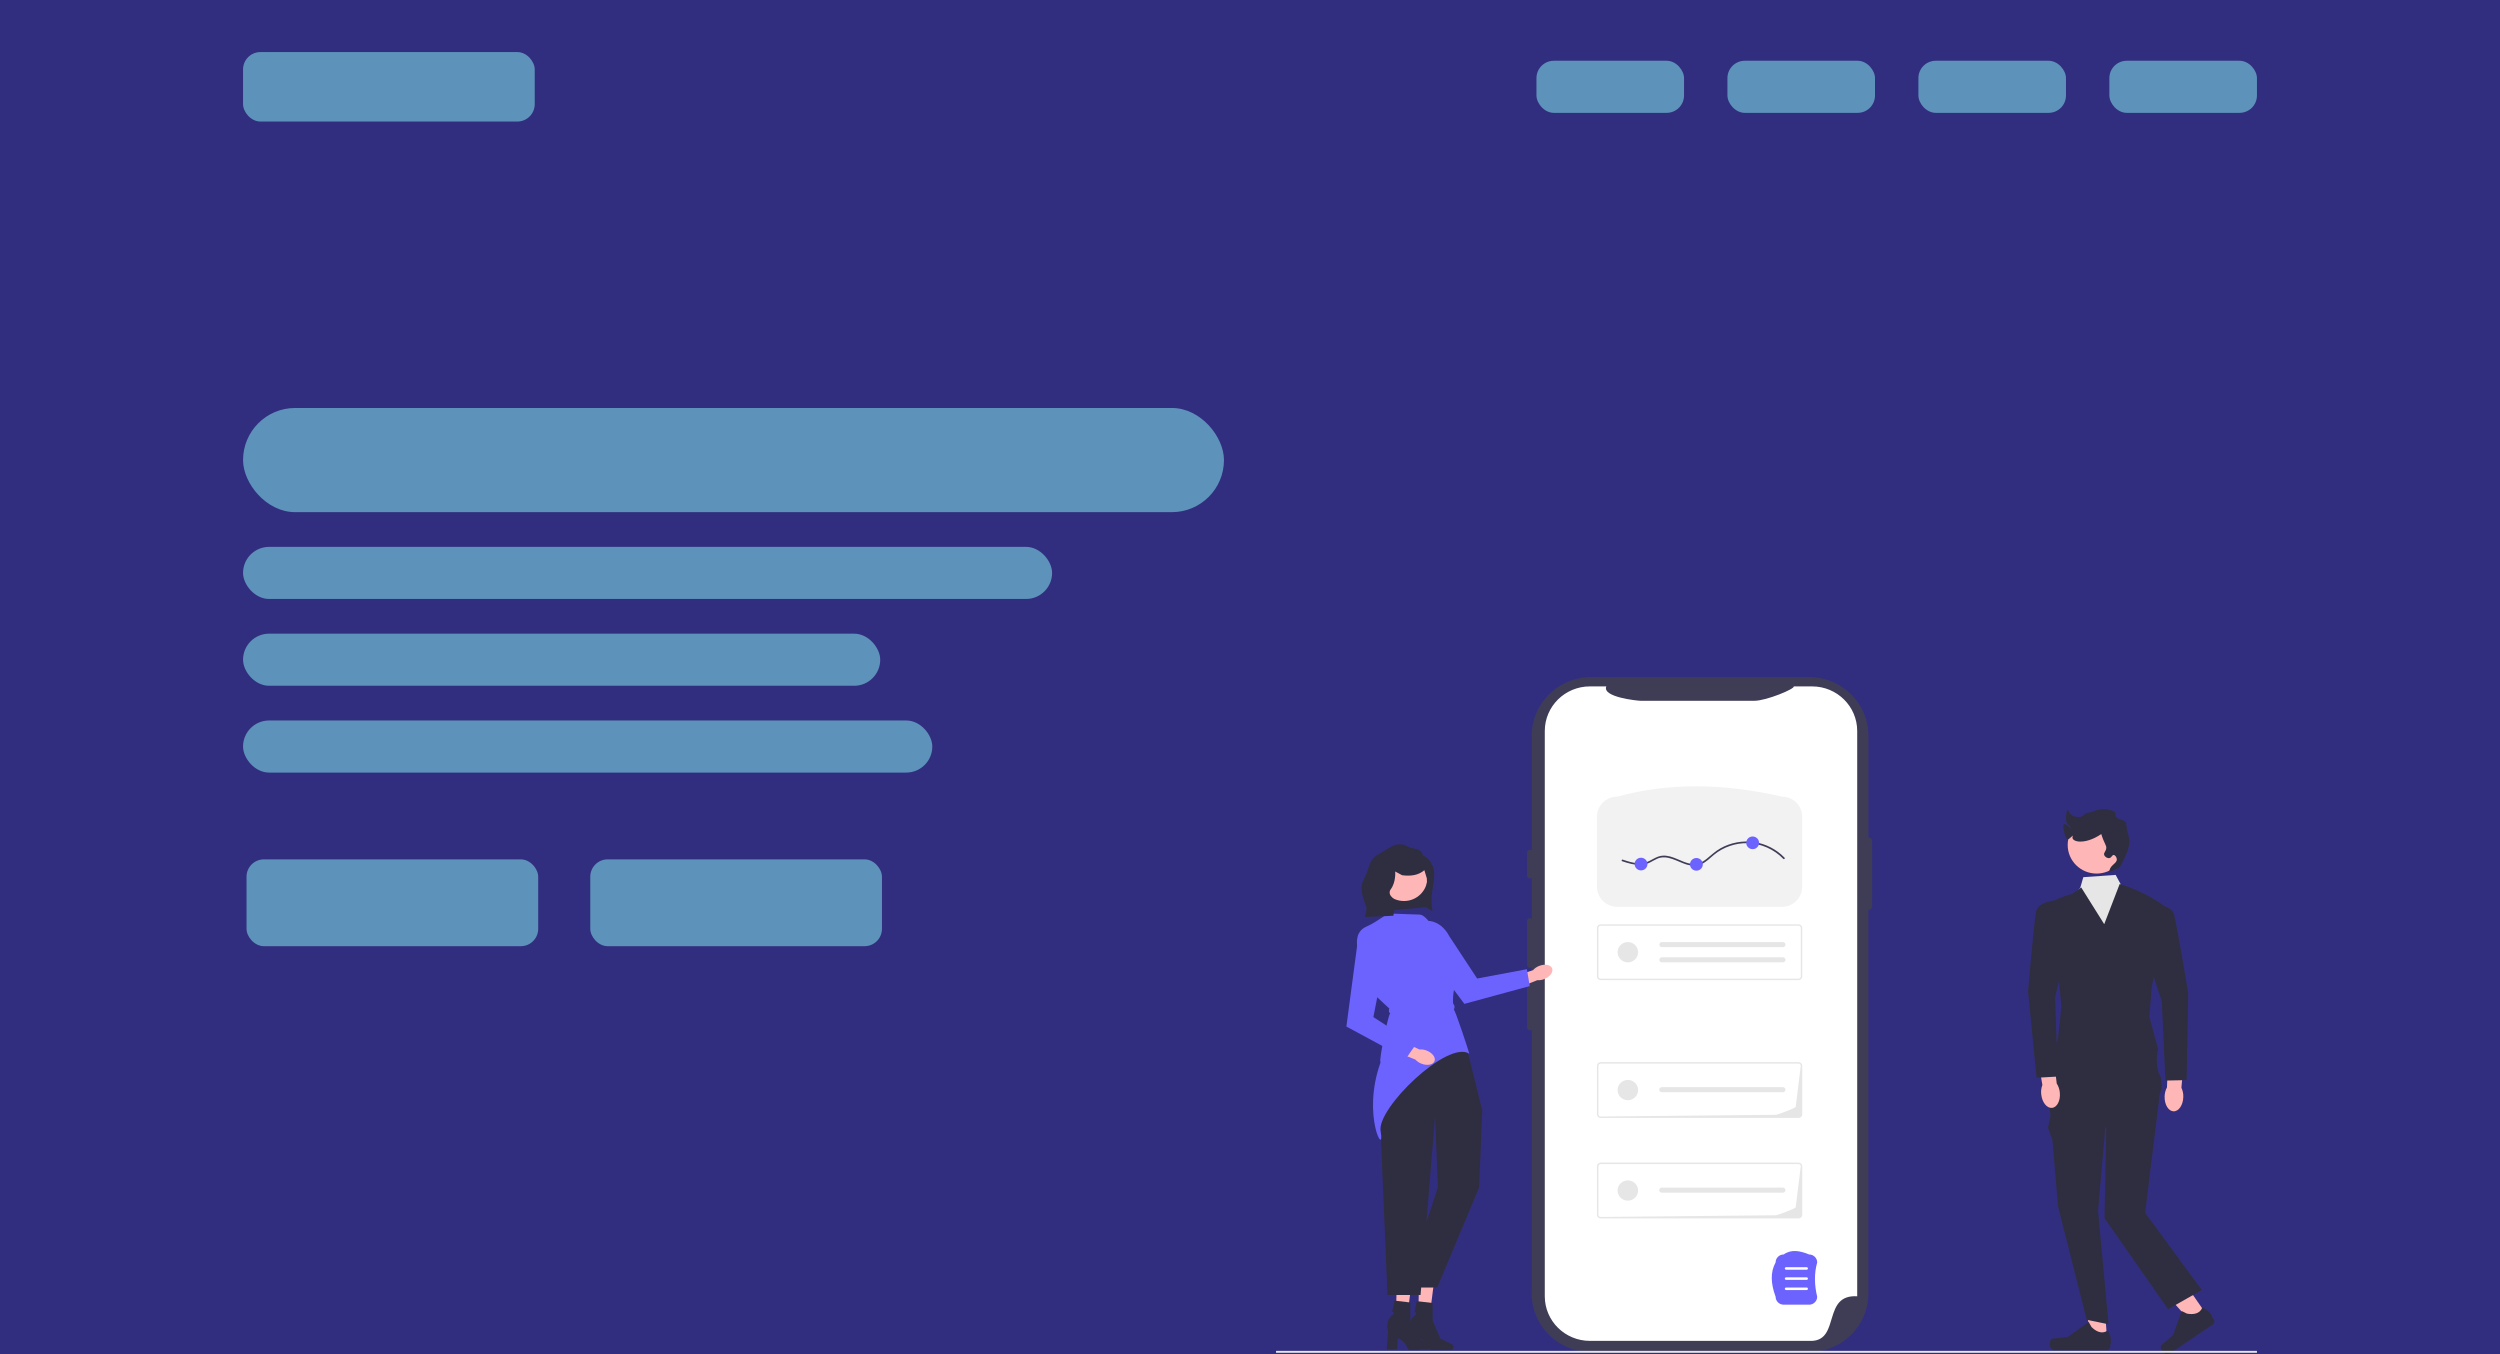 <svg width="1440" height="780" viewBox="0 0 1440 780" fill="none" xmlns="http://www.w3.org/2000/svg">
<rect x="0" y="0" width="1440" height="780" fill="#808080" stroke="none"/>
<g clip-path="url(#clip0_18_128)">
<rect width="1440" height="780" fill="#322E7F"/>
<rect x="140" y="30" width="168" height="40" rx="10" fill="#5D93BB"/>
<rect x="885" y="35" width="85" height="30" rx="10" fill="#5D93BB"/>
<rect x="995" y="35" width="85" height="30" rx="10" fill="#5D93BB"/>
<rect x="1105" y="35" width="85" height="30" rx="10" fill="#5D93BB"/>
<rect x="1215" y="35" width="85" height="30" rx="10" fill="#5D93BB"/>
<rect x="142" y="495" width="168" height="50" rx="10" fill="#5D93BB"/>
<rect x="340" y="495" width="168" height="50" rx="10" fill="#5D93BB"/>
<rect x="140" y="235" width="565" height="60" rx="30" fill="#5D93BB"/>
<rect x="140" y="315" width="466" height="30" rx="15" fill="#5D93BB"/>
<rect x="140" y="365" width="367" height="30" rx="15" fill="#5D93BB"/>
<rect x="140" y="415" width="397" height="30" rx="15" fill="#5D93BB"/>
<g clip-path="url(#clip1_18_128)">
<path d="M804.517 736.923L813.272 737.128L809.965 763.479L804.033 763.341L804.517 736.923Z" fill="#FFB6B6"/>
<path d="M824.387 775.578C824.387 774.862 824.011 774.215 823.429 773.931L816.895 770.74L812.44 760.525L812.372 750.233L803.193 749.166L801.865 755.722C801.865 755.722 804.599 755.319 801.224 758.216C797.849 761.112 799.474 766.779 799.474 766.779L798.738 777.372H804.813L805.139 770.784C809.864 772.766 811.023 777.372 811.023 777.372H822.798C823.676 777.372 824.387 776.568 824.387 775.578Z" fill="#2F2E41"/>
<path d="M817.342 737.213L826.097 737.418L822.79 763.769L816.857 763.631L817.342 737.213Z" fill="#FFB6B6"/>
<path d="M837.212 775.868C837.212 775.152 836.835 774.505 836.254 774.221L829.719 771.03L825.265 760.815L825.197 750.524L816.017 749.456L814.69 756.012C814.69 756.012 817.423 755.609 814.048 758.506C810.673 761.402 812.299 767.069 812.299 767.069L811.562 777.662H817.637L817.963 771.074C822.688 773.056 823.847 777.662 823.847 777.662H835.623C836.5 777.662 837.212 776.858 837.212 775.868Z" fill="#2F2E41"/>
<path d="M807.301 582.651L797.376 606.081C794.067 613.892 793.019 622.457 794.347 630.822L799.171 745.926H818.243L826.568 643.426L828.211 683.914L809.118 741.602H827.896L852 683.914L853.787 639.495L845.224 605.026L807.301 582.651Z" fill="#2F2E41"/>
<path d="M1076.19 482.396V423.872C1076.19 405.165 1060.85 390 1041.93 390H916.511C897.589 390 882.25 405.164 882.25 423.871V744.939C882.25 763.646 897.589 778.811 916.51 778.811H1041.92C1060.85 778.811 1076.18 763.646 1076.18 744.939V524.054C1077.38 524.054 1078.34 523.099 1078.34 521.921L1078.34 484.53C1078.34 483.351 1077.38 482.396 1076.19 482.396Z" fill="#3F3D56"/>
<path d="M1069.75 421.056V746.659C1049.73 745.443 1059.91 771.525 1043.78 772.345H915.789C901.437 772.347 889.801 760.848 889.796 746.659V421.056C889.801 406.867 901.437 395.368 915.788 395.37H925.227C922.656 401.62 943.401 403.653 944.992 403.655H1010.54C1017.36 403.646 1033.83 396.826 1033.23 395.37H1043.77C1058.12 395.372 1069.75 406.868 1069.75 421.051V421.056Z" fill="white"/>
<path d="M881.241 489.565C880.328 489.565 879.586 490.298 879.586 491.201V504.29C879.586 505.193 880.328 505.926 881.241 505.926C882.154 505.926 882.896 505.193 882.896 504.29V491.201C882.896 490.298 882.154 489.565 881.241 489.565Z" fill="#3F3D56"/>
<path d="M881.241 528.834C880.328 528.834 879.586 529.568 879.586 530.47V555.833C879.586 556.735 880.328 557.469 881.241 557.469C882.154 557.469 882.896 556.735 882.896 555.833V530.47C882.896 529.568 882.154 528.834 881.241 528.834Z" fill="#3F3D56"/>
<path d="M881.241 564.831C880.328 564.831 879.586 565.565 879.586 566.467V591.83C879.586 592.732 880.328 593.466 881.241 593.466C882.154 593.466 882.896 592.732 882.896 591.83V566.467C882.896 565.565 882.154 564.831 881.241 564.831Z" fill="#3F3D56"/>
<path d="M1271.6 758.116L1263.75 763.434L1239.26 736.016L1250.85 728.166L1271.6 758.116Z" fill="#FFB6B6"/>
<path d="M1244.57 776.164C1244.61 776.736 1245.39 778.138 1245.72 778.612C1246.73 780.067 1248.74 780.438 1250.21 779.441L1274.53 762.968C1275.54 762.288 1275.79 760.931 1275.1 759.938L1274.41 758.937C1274.41 758.937 1273.53 755.114 1268.48 753.083C1268.48 753.083 1267.42 758.072 1259.66 756.64L1256.62 755.129L1251.72 768.881L1246.74 773.23C1245.65 774.181 1244.48 774.729 1244.57 776.164Z" fill="#2F2E41"/>
<path d="M1213.7 772.234L1204.18 772.234L1199.65 735.932L1211.3 737.366L1213.7 772.234Z" fill="#FFB6B6"/>
<path d="M1181.08 772.021C1180.79 772.515 1180.63 774.108 1180.63 774.682C1180.63 776.446 1182.08 777.876 1183.86 777.876H1213.34C1214.56 777.876 1215.55 776.9 1215.55 775.697V774.483C1215.55 774.483 1217 770.836 1214 766.341C1214 766.341 1210.27 769.861 1204.69 764.348L1203.05 761.402L1191.15 770.009L1184.55 770.812C1183.1 770.988 1181.82 770.785 1181.08 772.021Z" fill="#2F2E41"/>
<path d="M1180.32 634.277L1181.04 642.837L1179.61 649.645L1182.21 656.822L1185.38 694.768L1201.93 760.191L1214.57 762.822L1208.5 697.471L1213.21 643.568L1180.32 634.277Z" fill="#2F2E41"/>
<path d="M1234.02 597.113L1185.69 597.777L1180.32 634.275L1213.21 649.538L1212.16 701.665L1248.79 754.083L1268.29 743.064L1235.61 698.549L1244.76 624.321L1234.02 597.113Z" fill="#2F2E41"/>
<path d="M1198.24 511.306L1189.72 522.125L1193.75 605.076L1225.29 604.412L1230.66 532.079L1223.95 513.498L1221.52 509.334L1218.62 503.942L1199.99 505.257L1198.24 511.306Z" fill="#E6E6E6"/>
<path d="M1185.65 562.605L1187.36 579.558L1185.26 599.067L1182.65 604.356L1176.66 625.397C1176.66 625.397 1170.55 634.599 1183.98 635.26C1197.4 635.922 1241.4 631.617 1241.4 631.617C1241.4 631.617 1246.89 631.483 1244.5 620.137C1240.64 613.574 1243.13 604.327 1243.13 604.327L1238.05 585.827L1239.39 568.574L1248.79 523.448C1240.44 516.963 1231.09 512.322 1220.93 509.179L1212.03 532.318L1198.78 511.17L1193.74 514.82C1186.95 516.58 1180.98 519.287 1176.25 523.447L1185.65 562.605Z" fill="#2F2E41"/>
<path d="M1026.33 522.355H931.601C925.108 522.348 919.846 517.146 919.838 510.726V470.469C919.846 464.049 925.108 458.847 931.601 458.84C961.828 450.56 993.531 451.336 1026.33 458.84C1032.82 458.847 1038.09 464.05 1038.09 470.469V510.726C1038.09 517.146 1032.82 522.348 1026.33 522.355Z" fill="#F2F2F2"/>
<path d="M1035.98 564.547H921.951C920.785 564.546 919.84 563.612 919.839 562.459V534.494C919.841 533.342 920.785 532.408 921.951 532.406H1035.98C1037.15 532.408 1038.09 533.342 1038.09 534.494V562.46C1038.09 563.612 1037.15 564.546 1035.98 564.547V564.547ZM921.951 533.242C921.251 533.242 920.684 533.803 920.684 534.494V562.46C920.684 563.151 921.251 563.712 921.951 563.712H1035.98C1036.68 563.712 1037.25 563.151 1037.25 562.46V534.494C1037.25 533.803 1036.68 533.242 1035.98 533.242H921.951Z" fill="#E6E6E6"/>
<path d="M957.216 542.629C956.399 542.646 955.751 543.314 955.769 544.121C955.785 544.904 956.423 545.535 957.216 545.551H1026.9C1027.72 545.582 1028.4 544.953 1028.43 544.147C1028.47 543.34 1027.83 542.661 1027.01 542.63H957.216V542.629Z" fill="#E6E6E6"/>
<path d="M957.216 551.399C956.399 551.416 955.751 552.085 955.769 552.892C955.785 553.675 956.423 554.306 957.216 554.322H1026.9C1027.72 554.353 1028.4 553.724 1028.43 552.917C1028.47 552.111 1027.83 551.432 1027.01 551.401H957.216V551.399Z" fill="#E6E6E6"/>
<path d="M937.64 554.323C940.906 554.323 943.553 551.706 943.553 548.477C943.553 545.249 940.906 542.631 937.64 542.631C934.375 542.631 931.727 545.249 931.727 548.477C931.727 551.706 934.375 554.323 937.64 554.323Z" fill="#E6E6E6"/>
<path d="M1035.98 701.811H921.951C920.785 701.81 919.84 700.876 919.839 699.723V671.758C919.841 670.606 920.785 669.672 921.951 669.671H1035.98C1037.15 669.672 1038.09 670.606 1038.09 671.758V699.724C1038.09 700.876 1037.15 701.81 1035.98 701.811V701.811ZM921.951 670.506C921.251 670.506 920.684 671.067 920.684 671.758V699.724C920.684 700.415 921.251 700.976 921.951 700.976L1023.03 699.991C1023.73 699.991 1034.33 696.08 1034.33 695.389L1037.25 671.758C1037.25 671.067 1036.68 670.506 1035.98 670.506H921.951Z" fill="#E6E6E6"/>
<path d="M957.215 684.061C956.399 684.044 955.723 684.685 955.706 685.492C955.689 686.299 956.336 686.967 957.153 686.984C957.174 686.984 957.194 686.984 957.215 686.984H1026.9C1027.72 687.015 1028.4 686.386 1028.43 685.579C1028.47 684.772 1027.83 684.093 1027.01 684.063H957.215V684.061Z" fill="#E6E6E6"/>
<path d="M937.64 691.587C940.906 691.587 943.553 688.97 943.553 685.741C943.553 682.512 940.906 679.895 937.64 679.895C934.375 679.895 931.727 682.512 931.727 685.741C931.727 688.97 934.375 691.587 937.64 691.587Z" fill="#E6E6E6"/>
<path d="M1035.98 643.948H921.951C920.785 643.947 919.84 643.013 919.839 641.86V613.895C919.841 612.743 920.785 611.809 921.951 611.807H1035.98C1037.15 611.809 1038.09 612.743 1038.09 613.895V641.861C1038.09 643.013 1037.15 643.947 1035.98 643.948V643.948ZM921.951 612.643C921.251 612.643 920.684 613.204 920.684 613.895V641.861C920.684 642.552 921.251 643.113 921.951 643.113L1023.03 642.128C1023.73 642.128 1034.33 638.217 1034.33 637.526L1037.25 613.895C1037.25 613.204 1036.68 612.643 1035.98 612.643H921.951Z" fill="#E6E6E6"/>
<path d="M957.215 626.198C956.399 626.181 955.723 626.822 955.706 627.629C955.689 628.436 956.336 629.104 957.153 629.121C957.174 629.122 957.194 629.122 957.215 629.121H1026.9C1027.72 629.152 1028.4 628.523 1028.43 627.716C1028.47 626.91 1027.83 626.231 1027.01 626.2H957.215V626.198Z" fill="#E6E6E6"/>
<path d="M937.64 633.724C940.906 633.724 943.553 631.107 943.553 627.878C943.553 624.65 940.906 622.032 937.64 622.032C934.375 622.032 931.727 624.65 931.727 627.878C931.727 631.107 934.375 633.724 937.64 633.724Z" fill="#E6E6E6"/>
<path d="M1207.65 503.176C1216.85 503.176 1224.31 495.801 1224.31 486.704C1224.31 477.608 1216.85 470.233 1207.65 470.233C1198.44 470.233 1190.99 477.608 1190.99 486.704C1190.99 495.801 1198.44 503.176 1207.65 503.176Z" fill="#FFB6B6"/>
<path d="M1219.88 500.237C1220.8 500.392 1221.88 498.193 1222.91 496.051C1225.06 491.568 1226.43 488.717 1226.53 484.689C1226.62 481.255 1225.66 482.156 1224.72 474.522C1224.41 472.005 1220.06 472.009 1219.17 470.814C1217.68 468.794 1219.97 467.961 1216.25 466.748C1209.28 464.476 1206.13 468.006 1201.7 468.31C1201.59 468.318 1199.4 470.44 1198.17 470.549C1196.02 470.742 1192.92 470.411 1191.54 467.176C1190.24 464.152 1189.38 472.99 1190.54 474.084C1191.52 475.012 1193.22 477.343 1193.27 477.513C1193.32 477.704 1189.22 473.224 1188.54 475.07C1188.05 476.399 1189.6 483.236 1190.85 483.493C1191.89 483.708 1194.45 480.302 1193.87 481.699C1192.53 484.938 1200.58 487.005 1210.2 480.503C1210.54 480.272 1210.22 480.64 1211.41 483.493C1212.91 487.091 1213.25 487.286 1213.23 488.277C1213.17 490.422 1211.54 491.054 1212.02 492.463C1212.4 493.604 1213.91 494.488 1215.04 494.257C1216.32 493.997 1216.54 492.435 1217.46 492.463C1218.25 492.487 1219.19 493.665 1219.28 494.855C1219.45 497.361 1215.7 498.05 1215.04 501.433C1214.67 503.342 1219.04 500.095 1219.88 500.237Z" fill="#2F2E41"/>
<path d="M1257.58 631.894C1257.66 630.049 1257.28 628.214 1256.49 626.543L1258.2 607.321L1248.93 606.781L1248.18 626.342C1247.31 627.972 1246.84 629.786 1246.82 631.632C1246.7 636.25 1249.02 640.051 1251.99 640.125C1254.96 640.199 1257.46 636.515 1257.58 631.898L1257.58 631.894Z" fill="#FFB6B6"/>
<path d="M1237.85 554.383L1245.16 576.74L1247.26 622.399L1259.51 622.152L1260.46 572.137C1260.46 572.137 1254.36 535.18 1252.31 526.873C1250.27 518.567 1231.42 521.645 1231.42 521.645L1237.85 554.383Z" fill="#2F2E41"/>
<path d="M934.4 496.097C937.86 497.233 941.487 498.383 945.18 498.189C946.861 498.1 948.477 497.704 950.002 496.999C951.565 496.276 952.994 495.295 954.577 494.61C960.393 492.093 966.161 496.393 971.586 498.006C974.292 498.812 977.138 499.004 979.785 497.883C982.71 496.644 984.916 494.279 987.325 492.305C992.724 487.879 999.769 485.493 1006.78 485.673C1014.46 485.871 1021.9 489.228 1027.2 494.719C1027.64 495.18 1028.35 494.481 1027.9 494.022C1023.28 489.223 1017.04 485.988 1010.41 485.007C1003.75 484.025 996.846 485.338 990.997 488.613C988.036 490.27 985.662 492.539 983.055 494.657C980.515 496.719 977.692 498.047 974.344 497.609C968.577 496.854 963.616 492.46 957.634 492.859C953.814 493.113 951.085 495.955 947.49 496.861C943.202 497.942 938.719 496.477 934.665 495.146C934.055 494.946 933.793 495.898 934.4 496.097Z" fill="#3F3D56"/>
<path d="M945.228 501.352C947.269 501.352 948.924 499.717 948.924 497.699C948.924 495.682 947.269 494.046 945.228 494.046C943.188 494.046 941.533 495.682 941.533 497.699C941.533 499.717 943.188 501.352 945.228 501.352Z" fill="#6C63FF"/>
<path d="M977.128 501.514C979.169 501.514 980.823 499.879 980.823 497.861C980.823 495.843 979.169 494.208 977.128 494.208C975.088 494.208 973.433 495.843 973.433 497.861C973.433 499.879 975.088 501.514 977.128 501.514Z" fill="#6C63FF"/>
<path d="M1009.52 489.121C1011.56 489.121 1013.22 487.486 1013.22 485.468C1013.22 483.451 1011.56 481.815 1009.52 481.815C1007.48 481.815 1005.83 483.451 1005.83 485.468C1005.83 487.486 1007.48 489.121 1009.52 489.121Z" fill="#6C63FF"/>
<path d="M795.111 612.213C784.186 642.967 798.105 667.196 795.217 651.567C792.803 638.504 833.939 598.757 846.321 606.953C846.062 605.626 838.192 581.712 837.42 581.601C838.499 578.914 836.995 578.888 836.934 577.511C836.7 572.193 837.95 566.673 840.386 560.991C841.982 556.601 842.01 552.83 840.463 549.789C839.132 547.289 836.895 545.378 834.201 544.438L826.087 534.75C823.974 532.228 820.856 526.787 817.544 526.808L799.765 526.18C799.257 525.878 793.014 531.186 786.935 533.79C780.342 536.618 781.702 544.334 781.719 544.433L781.734 544.525L781.807 544.591L791.497 572.791L800.253 580.904C799.81 582.175 799.921 583.13 800.751 583.678C799.559 584.55 794.254 610.641 795.111 611.555L795.111 612.213Z" fill="#6C63FF"/>
<path d="M886.468 556.402C885.146 556.924 883.97 557.751 883.037 558.814L868.957 563.586L871.45 570.143L885.464 564.596C886.884 564.695 888.308 564.455 889.615 563.898C892.905 562.548 894.869 559.776 893.999 557.706C893.129 555.636 889.759 555.052 886.468 556.402Z" fill="#FFB6B6"/>
<path d="M811.362 535.359L843.482 578.224L881.132 567.973L879.495 558.262L850.825 563.631L834.831 539.321C829.608 529.339 819.314 527.329 811.362 535.358V535.359Z" fill="#6C63FF"/>
<path d="M1042.05 751.504H1027.4C1024.84 751.504 1022.75 749.445 1022.75 746.914C1019.97 739.45 1019.62 732.755 1022.75 727.162C1022.75 724.631 1024.84 722.572 1027.4 722.572C1031.73 719.463 1036.78 720.407 1042.05 722.572C1044.61 722.572 1046.7 724.631 1046.7 727.162C1044.92 733.49 1045.05 740.093 1046.7 746.914C1046.7 749.445 1044.61 751.504 1042.05 751.504Z" fill="#6C63FF"/>
<path d="M1040.63 731.362H1028.8C1028.39 731.362 1028.06 731.035 1028.06 730.631C1028.06 730.227 1028.39 729.899 1028.8 729.899H1040.63C1041.04 729.899 1041.37 730.227 1041.37 730.631C1041.37 731.035 1041.04 731.362 1040.63 731.362Z" fill="white"/>
<path d="M1040.63 737.213H1028.8C1028.39 737.213 1028.06 736.886 1028.06 736.482C1028.06 736.078 1028.39 735.75 1028.8 735.75H1040.63C1041.04 735.75 1041.37 736.078 1041.37 736.482C1041.37 736.886 1041.04 737.213 1040.63 737.213Z" fill="white"/>
<path d="M1040.63 743.064H1028.8C1028.39 743.064 1028.06 742.737 1028.06 742.333C1028.06 741.929 1028.39 741.601 1028.8 741.601H1040.63C1041.04 741.601 1041.37 741.929 1041.37 742.333C1041.37 742.737 1041.04 743.064 1040.63 743.064Z" fill="white"/>
<path d="M1300 778.096H734V779.202H1300V778.096Z" fill="#E6E6E6"/>
<path d="M1175.74 630.36C1176.23 634.954 1179.01 638.433 1181.97 638.13C1184.93 637.827 1186.93 633.858 1186.45 629.264C1186.29 627.425 1185.68 625.653 1184.67 624.095L1182.39 604.651L1173.18 605.906L1176.41 624.937C1175.75 626.664 1175.52 628.522 1175.74 630.356L1175.74 630.36Z" fill="#FFB6B6"/>
<path d="M1189.29 551.558L1193.11 518.423C1193.11 518.423 1174.08 516.81 1172.7 525.249C1171.32 533.688 1168.15 571.004 1168.15 571.004L1173.05 620.792L1185.28 620.093L1183.77 574.411L1189.29 551.558Z" fill="#2F2E41"/>
<path d="M821.688 522.531L795.976 524.846L795.217 498.425L823.228 497.639L821.688 522.531Z" fill="#2F2E41"/>
<path d="M808.686 518.985C816.138 518.985 822.179 513.012 822.179 505.644C822.179 498.277 816.138 492.304 808.686 492.304C801.233 492.304 795.192 498.277 795.192 505.644C795.192 513.012 801.233 518.985 808.686 518.985Z" fill="#FFB6B6"/>
<path d="M819.54 492.645C819.445 489.335 815.279 488.977 812.033 488.16L809.089 486.65C806.2 485.923 803.135 486.434 800.647 488.058L792.799 492.759C789.274 495.06 788.715 498.779 787.282 502.706L784.688 508.455C783.277 512.322 785.141 517.445 786.567 521.305L787.165 522.923L786.231 528.218L802.586 527.463L804.04 519.289L801.248 516.186C800.258 515.085 800.177 513.45 801.055 512.26C804.214 507.977 803.628 501.974 803.628 501.974L807.625 504.13C810.251 504.484 812.591 504.445 814.651 504.02C816.915 503.552 818.84 502.616 820.43 501.222L821.855 505.96C822.222 511.858 821.108 513.423 815.791 519.192L825.115 524.979L824.77 521.847C823.95 514.397 826.45 508.522 826.1 502.459C825.857 498.266 823.335 494.531 819.54 492.645Z" fill="#2F2E41"/>
<path d="M821.774 605.132C820.456 604.599 819.029 604.385 817.611 604.509L804.132 598.268L801.316 604.696L815.292 610.335C816.244 611.381 817.436 612.187 818.768 612.684C822.083 613.974 825.443 613.33 826.273 611.243C827.102 609.157 825.088 606.422 821.774 605.132Z" fill="#FFB6B6"/>
<path d="M782.552 538.401L775.523 591.293L809.803 609.787L815.451 601.679L791.06 585.844L796.645 557.373C799.904 546.607 793.914 538.09 782.552 538.401L782.552 538.401Z" fill="#6C63FF"/>
</g>
</g>
<defs>
<clipPath id="clip0_18_128">
<rect width="1440" height="780" fill="white"/>
</clipPath>
<clipPath id="clip1_18_128">
<rect width="565" height="390" fill="white" transform="translate(735 390)"/>
</clipPath>
</defs>
</svg>
